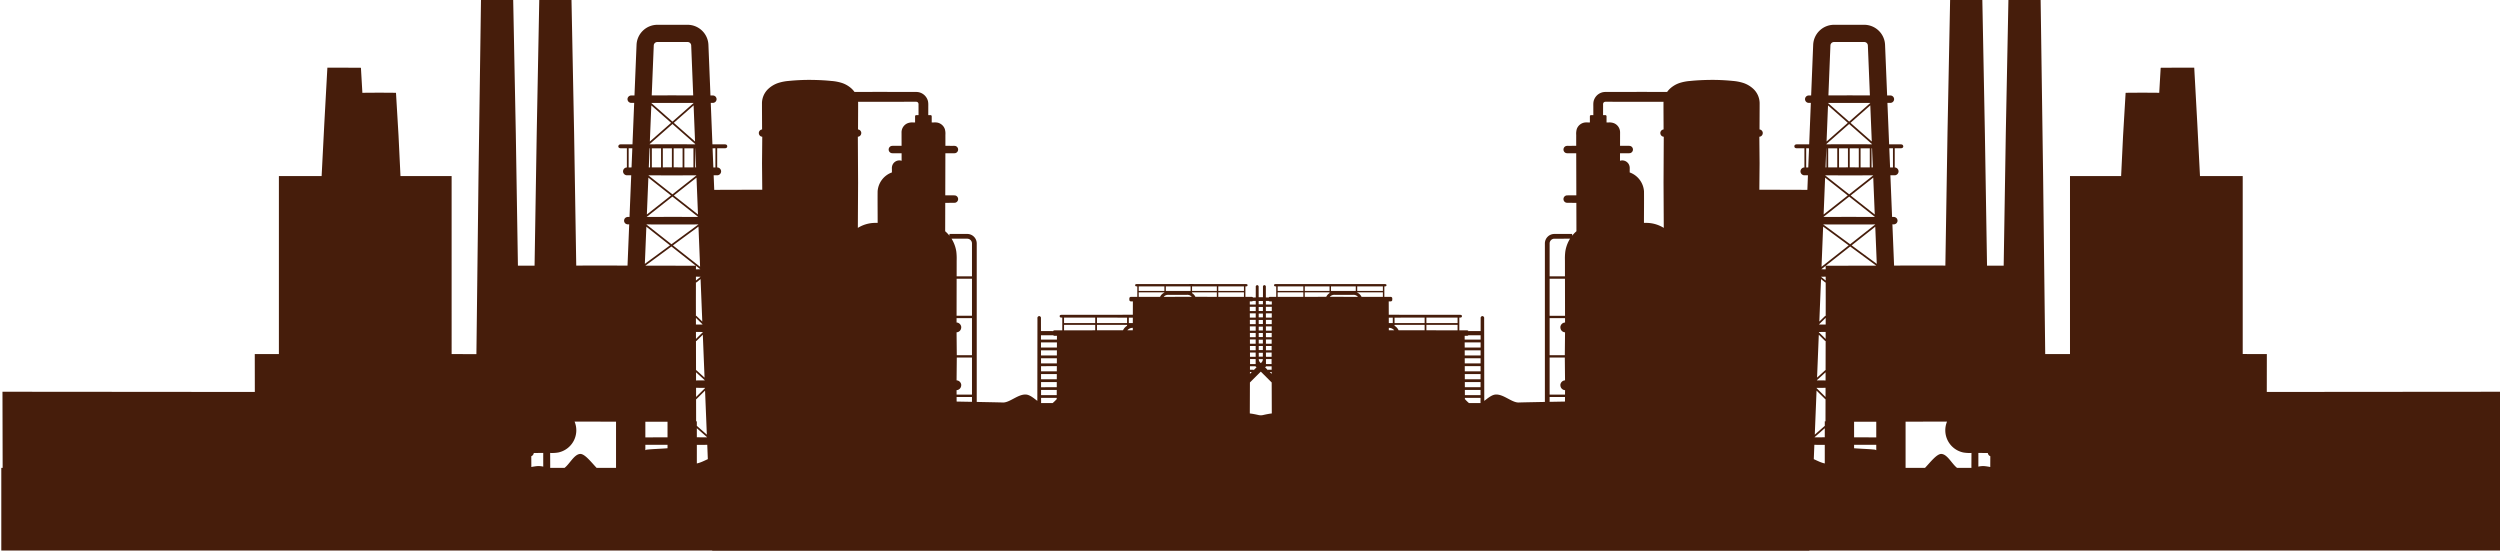 <svg xmlns="http://www.w3.org/2000/svg" xmlns:xlink="http://www.w3.org/1999/xlink" width="1920" height="424" viewBox="0 0 1920 424">
  <defs>
    <clipPath id="clip-path">
      <rect id="Rectangle_10608" data-name="Rectangle 10608" width="1920" height="424" transform="translate(0 4550)" fill="#fff" stroke="#707070" stroke-width="1"/>
    </clipPath>
  </defs>
  <g id="Mask_Group_1" data-name="Mask Group 1" transform="translate(0 -4550)" clip-path="url(#clip-path)">
    <g id="Group_6036" data-name="Group 6036">
      <g id="Group_5608" data-name="Group 5608" transform="translate(0.991 4054.458)">
        <path id="Path_11662" data-name="Path 11662" d="M1380.21,797.327c-4.754.216-10.207,3.344-16.893,3.669-5.159.254-191.5,3.341-197.787,3.666-5.319.274-11.665-6.453-17.79-6.121-2.99.161-5.84,2.635-8.811,4.877l-.036-27.537-.027-19.089-.014-9.543-.009-4.774v-2.384a1.522,1.522,0,0,0-1.349-1.811,1.5,1.5,0,0,0-1.349,1.744v2.322l-.007,4.646-.006,2.821h-9.082v.355a1.419,1.419,0,0,0-1.3-.91v0l-5.979-.006v-9.793a4.347,4.347,0,0,0,1.217-.088,1.072,1.072,0,0,0,.713-.481,3.886,3.886,0,0,0,.04-.841c-.168-.655-.908-.7-1.415-.729h-4.932l-6.577-.006-13.155-.013-26.309-.025-26.307.025-13.157.013-6.578.006h-4.932c-.509.028-1.246.085-1.412.719l.042.008h-.042a3.921,3.921,0,0,0,.04.849,1.109,1.109,0,0,0,.712.473,4.356,4.356,0,0,0,1.217.088v9.786h-4.184l-1.852.008a1.424,1.424,0,0,0-1.347,1.193,15.259,15.259,0,0,0,.012,1.871,1.431,1.431,0,0,0,1.391,1.134h1.886l-.2,53.9.016,4.131a19.032,19.032,0,0,0-3.513-.143c-5.6.381-12.117-5.869-17.936-5.468-5.612.386-10.568,6.71-16.38,7.115-5.614.394-11.089,2.486-16.893,2.9-.313.023-.622.074-.935.1l-.187-.156h.037l.1-26.549,12.269-12.251.05-.051v-.071l-.042-31.439L971.2,729.75l-.009-7.861-.006-3.928V716a1.251,1.251,0,0,0-1.111-1.488,1.234,1.234,0,0,0-1.112,1.436v1.912l-.008,3.823v2.324h-7.477v.292a1.169,1.169,0,0,0-1.072-.75v0h-4.922V715.48a3.651,3.651,0,0,0,1-.072.894.894,0,0,0,.588-.4,3.449,3.449,0,0,0,.033-.693c-.138-.538-.75-.574-1.166-.6h-4.062l-5.417-.006-10.831-.01-21.665-.022L892.3,713.7l-10.834.01-5.418.006h-4.06c-.42.025-1.027.07-1.164.593l.036.006h-.036a3.121,3.121,0,0,0,.034.7.9.9,0,0,0,.586.389,3.641,3.641,0,0,0,1,.072v8.057H869l-1.527.006a1.173,1.173,0,0,0-1.11.983,13.062,13.062,0,0,0,.009,1.542,1.18,1.18,0,0,0,1.146.933v0h1.551l-.168,44.387.088,22.922-14.651.05v.061h-.015v2.229h.015v.048l14.66.032.069,18.477c-4.384.766-9.072,1.7-12.69,1.98-5.646.443-11.047,2.957-16.817,3.416-5.646.449-11.262,1.477-17.024,1.942-5.651.452-11.188,1.984-16.948,2.457-5.648.457-12.875-3.839-18.629-3.363-5.649.465-9.221,9.46-14.971,9.94-5.65.475-11.856-2.415-17.6-1.929a9.688,9.688,0,0,1-5.245-1.541V682.516a7.307,7.307,0,0,0-7.3-7.3H728.179v1.355c-.075-.1-.143-.2-.219-.289a25.683,25.683,0,0,0-3.059-3.15l.059-21.794,3.806-.023c1.267-.028,2.5.038,3.8-.074a2.848,2.848,0,0,0,2.286-2.793l-.1-.007h.1a2.846,2.846,0,0,0-2.286-2.8c-1.3-.114-2.53-.043-3.8-.076l-3.789-.023.084-32.281,4.224-.013,1.761-.006a6.688,6.688,0,0,0,1.779-.12,2.847,2.847,0,0,0,2.024-2.719l-.1-.008h.1a2.846,2.846,0,0,0-2.023-2.724,6.8,6.8,0,0,0-1.78-.122l-1.757-.006-4.215-.013.009-4.024-.009-4.367a12.9,12.9,0,0,0-.425-4.434,7.648,7.648,0,0,0-6.893-5.138l-3.19.006v-4.722a.91.91,0,0,0-.912-.91h-1.737l.014-5.577c-.035-2.133.237-4.394-.679-6.445a9.322,9.322,0,0,0-4.352-4.739,9.1,9.1,0,0,0-3.133-.954c-1.1-.114-2.174-.047-3.256-.068l-25.956-.046-19.307.035a16.251,16.251,0,0,0-2.387-2.7,20.705,20.705,0,0,0-7.2-4.18,35.5,35.5,0,0,0-8.128-1.545c-5.454-.567-10.921-.781-16.388-.826a160.53,160.53,0,0,0-16.391.8,35.743,35.743,0,0,0-8.129,1.591,21,21,0,0,0-7.2,4.171,15.306,15.306,0,0,0-5.221,11.116l.007,4.1.08,16.293a2.564,2.564,0,0,0-1.368.529,2.835,2.835,0,0,0-1.142,2.264l.071.006H581.8a2.82,2.82,0,0,0,1.133,2.247,2.631,2.631,0,0,0,1.491.534l-.182,20.422.181,20.312-7.777-.025-29.1.09-.45-11.183h2.4a3.057,3.057,0,0,0,3.336-3.007l-.109-.006h.109a3.052,3.052,0,0,0-3.02-3.011v-14.71l3.159-.006,2.662-.006a2.676,2.676,0,0,0,1.315-.318,1.33,1.33,0,0,0,.576-1.2h-.022a1.308,1.308,0,0,0-.569-1.185,2.6,2.6,0,0,0-1.3-.309l-2.662-.009h-6.821l-1.279-31.844h1.48a2.864,2.864,0,0,0,2.989-2.837l-.1-.006h.1a2.856,2.856,0,0,0-2.989-2.839l-1.711-.006-1.569-39.025A16.043,16.043,0,0,0,527.2,514.585h-23.43a16.054,16.054,0,0,0-15.885,15.246l-1.6,39.031-2.368.008a2.859,2.859,0,0,0-2.986,2.837h0a2.863,2.863,0,0,0,2.989,2.843h2.138l-1.3,31.842h-6.3l-2.665.009a2.664,2.664,0,0,0-1.3.324c-.051.027-.068.088-.113.122a1.134,1.134,0,0,0-.247.273,1.312,1.312,0,0,0-.149.358,1.634,1.634,0,0,0-.033.166,1.46,1.46,0,0,0-.051.246h-.023a1.33,1.33,0,0,0,.6,1.193,2.71,2.71,0,0,0,1.315.33l2.662.008h1.994v14.714a3.054,3.054,0,0,0-2.942,3.009h0a3.057,3.057,0,0,0,3.335,3.013h2.942l-1.308,32.013H481.7a3.26,3.26,0,0,0-2.354.641,2.854,2.854,0,0,0-1.04,2.194H478.3a2.852,2.852,0,0,0,1.043,2.2,3.273,3.273,0,0,0,2.351.641h.543l-1.292,31.666-21-.038-18.38.033-.392-24.3-.9-55.97-.347-21.632-.674-34.329-1.334-67.9h-.181v-.182l-24.343-.039h-.216l-.006.217-1.3,67.995-.655,34.232-.352,21.6-.908,55.979-.4,24.383-12.782.023-.39-24.328-.9-56.08-.346-21.577-.674-34.356L393.143,495.4h-.183v-.182l-24.34-.03h-.211v.211l-.957,67.952-.788,55.935-.172,12.272-.514,43.717-.664,55.909-.43,36.321-19.029-.025V630.78H306.581l-1.5-31.054-1.949-32.851-.18.011V566.8l-12.7-.09-12.7.09v.084h-.029l-.2.007-1.114-19.205-.182.009v-.134l-25.4-.064h-.188l-.011.189L248.1,590.14l-2.083,40.643H213.2v136.66l-18.254.008h-.274v.274l.042,28.839L1.257,796.4H.908v.349l.133,58.116H.009v63.5h1388.6V791.7C1387.12,794.576,1385.02,797.11,1380.21,797.327ZM958.967,782.68l.006-1.457h1.45Zm2.8-2.8v-.387H958.98l.009-2.633h5.792Zm5.381-5.39-1.258,1.261v-.626H959v-.288c.034-.042.068-.082.1-.124l-.061-.062v-3.363h9.843a3.7,3.7,0,0,1-1.735,3.2ZM959,769.549l-.013-3.284h9.9v1.3c-.044.637-.017,1.307,0,1.978Zm9.887-5.016h-9.905l-.012-3.281h9.93Zm.007-5.016h-9.932l-.012-3.281h9.95Zm.007-5.014h-9.958l-.013-3.284h9.976Zm.008-5.018h-9.983l-.015-3.281h10Zm.005-5.014h-10l-.014-3.282h10.026Zm.008-5.016H958.891l-.014-3.279h10.051Zm.007-5.014h-10.06l-.013-3.284h10.078Zm-10.018-7.43,1.526-.005a1.136,1.136,0,0,0,.763-.336h7.739v2.755H958.853l-.009-2.414ZM745.488,739.869v28.449H733.823l-.17-17.557a3.746,3.746,0,0,0,3.56-3.737h.044a3.8,3.8,0,0,0-3.608-3.8l.007-3.356Zm-11.829-1.822.038-21.969.011-6.48h11.78v28.449Zm3.48,53.394h.119a3.791,3.791,0,0,0-3.6-3.791l.17-17.505h11.665v28.443H733.67l-.021-3.406a3.756,3.756,0,0,0,3.564-3.737ZM735.79,821.56a10.941,10.941,0,0,1-1.994-.03l-.117-21.113h11.809v25.429c-3.343-2.224-6.714-4.54-9.7-4.286Zm6.044-142.7a3.657,3.657,0,0,1,3.654,3.651v25.256H733.712l.009-5.342.007-6.823a44.8,44.8,0,0,0-.271-6.847,26,26,0,0,0-3.658-9.895Zm-84-78.314a2.637,2.637,0,0,0,1.49-.534,2.819,2.819,0,0,0,1.133-2.255h.025a2.835,2.835,0,0,0-1.145-2.27,2.571,2.571,0,0,0-1.368-.529l.08-16.293v-4.1c0-.284-.025-.564-.05-.847l10.813.015,23.09-.032,5.771-.009H702a3.4,3.4,0,0,1,1.385.143,1.76,1.76,0,0,1,.929.967,4.044,4.044,0,0,1,.119,1.4l.007,2.886.006,4.861H702.7a.909.909,0,0,0-.91.91V589.6h-1.5a9.608,9.608,0,0,0-4.384.645,7.571,7.571,0,0,0-4.509,7.2l.009,4.363.017,5.713-4.352.013-1.761.006a6.679,6.679,0,0,0-1.778.124,2.843,2.843,0,0,0-2.026,2.719H681.5a2.849,2.849,0,0,0,2.026,2.727,6.7,6.7,0,0,0,1.779.12l1.761.006,4.367.015.017,5.783a5.537,5.537,0,0,0-1.752-.3,5.757,5.757,0,0,0-5.162,3.291,6.328,6.328,0,0,0-.552,3.114l.022,2.827a16.665,16.665,0,0,0-10.988,14.5c-.075,8.1.026,16.151.034,24.223-1.288,0-2.581.012-3.89.114a25.578,25.578,0,0,0-11.327,3.763l.181-34.8ZM533.271,699.627l-38.6-.067,20-14.717,18.749,14.786Zm-21.6,119.825V831.41l-17.032.046V819.415Zm0,17.711V839.8c-5.188.427-10.47.522-15.694,1.036a3.03,3.03,0,0,0-1.339.489v-4.2ZM547.65,609.431h.8v14.712h-1.588l-.59-14.7Zm-5.03,238.734c-2.776,1.255-5.526,2.7-8.436,3.31V837.19l8-.021Zm-.674-16.761-7.762-.02v-6.968l7.755,6.829Zm-.083-2.053-7.68-6.759v-3.465h-.546l-.035-17.084.151.153,6.747-6.676Zm-1.436-35.682L533.6,800.42l-.013-7.034,6.831.046Zm-.237-5.991-6.616.043-.012-6.269,6.62,6.031Zm-.085-2.118-6.374-5.8-.172.187-.045-22.66.24.244,5.021-4.934Zm-1.4-34.818-5.19,5.1-.011-5.379,5.192.041Zm-.243-5.975-4.97.038-.01-5.144,4.97,4.839Zm-.09-2.251-4.622-4.5-.27.279-.024-11.856.027-14.147.224.276,3.355-2.7Zm-1.379-34.352-3.507,2.821.006-2.946,3.5.025Zm-.235-5.81-3.255.025V699.7l3.248,2.56Zm-.076-1.9L515.817,684l19.623-14.437Zm-1.614-40.182L516.54,645.659l17.386-13.708Zm-2.135-50.812h.091l.588,14.649h-.679Zm-.119-5.216L516.492,589.87,531.7,576.479ZM501.1,530.364a2.761,2.761,0,0,1,2.661-2.557h23.43a2.757,2.757,0,0,1,2.655,2.55l1.544,38.46-16.259-.041-15.6.04Zm-1.8,44.213,15.835.04,16.49-.042.006.143-16.17,14.237-16.167-14.239Zm-.077,1.9,15.2,13.39-16.334,14.379Zm-1.211,29.663,17.447-15.361,17.434,15.353.011.236-17.186-.019L498,606.368Zm33.554,3.32V624.1l-6.961-.015V609.469Zm-8.331.012v14.612l-6.844-.013V609.483Zm-8.213.012v14.584l-6.961.015V609.471Zm-8.328-.014v14.617l-7.074.015V609.459Zm-8.819-.013h.374V624.1h-.97Zm-.846,20.745,18.144.04,18.688-.042v.062l-18.424,14.526L497.02,630.262Zm-.072,1.751,17.378,13.707L495.8,660.27Zm-1.226,30.121,19.71-15.542,19.7,15.541v.078l-19.382-.046-19.464.046h-.572Zm-.24,5.825h.808l19.464.046,19.462-.046h.153v.011L514.7,683.123l-19.218-15.157Zm-.071,1.757,18.142,14.31-19.307,14.207Zm-13.6-45.514V609.429h2.81l-.6,14.7ZM408.308,844.981a3.152,3.152,0,0,0,.635-1.444c.005-.036.007-.067.012-.1l7.257-.036c-.012,3.5.005,7.006.009,10.509a16.112,16.112,0,0,0-4.864-.378c-1.437.149-2.858.393-4.273.672l-.041-8.3A2.834,2.834,0,0,0,408.308,844.981Zm36.093-.8c-4.5.455-7.779,7.515-11.806,10.684H421.558l.011-2-.052-9.461a27.93,27.93,0,0,0,6.284-.362,17.417,17.417,0,0,0,12.481-23.725l31.839.062V854.87H457.207c-4.474-4.731-9.259-11.052-12.807-10.691ZM934.648,715.5h1.246l10.973-.009,5.487-.006h2v3.48h-19.71Zm0,4.575h19.71v3.469l-19.71-.023Zm-20.138-4.556,19.024-.019v3.461H914.51Zm0,4.556h19.024v3.444l-16.468-.017a6.689,6.689,0,0,0-2.556-2.841Zm-.21,3.423h-2.656l-18.918.023a4.419,4.419,0,0,1,1.876-1.3,4.818,4.818,0,0,1,1.737-.245H910.57a5.042,5.042,0,0,1,1.746.208A4.424,4.424,0,0,1,914.3,723.5Zm-1.009-3.423h.1v.041ZM894.372,715.5l19.024.019v3.442H894.372Zm-20.821-.02h2l5.486.006,10.971.009h1.247v3.461h-19.7Zm0,4.594h19.707v.174a6.789,6.789,0,0,0-3.32,3.268h-2.667l-12.185.014h-1.534Zm250.463,72.86-.015-3.986h12.081l-.006,3.986Zm12.058,2.1-.007,3.986h-12.03l-.013-3.986Zm-12.08-8.2-.017-3.988h12.115l-.008,3.988Zm-.023-6.092-.017-3.986H1136.1l-.006,3.986Zm-.023-6.09-.015-3.984H1136.1l-.006,3.984Zm-.022-6.091-.015-3.986h12.207l-.006,3.986Zm-.023-6.09-.017-3.988h12.24v3.988Zm.145,38.647h12.018v1.584c-.054.774-.023,1.589,0,2.4h-8.889a35.356,35.356,0,0,1-3.125-3.047Zm-.093-47.67,1.853-.006a1.4,1.4,0,0,0,.929-.409h9.4l-.006,3.232v.113H1123.88l-.012-2.931Zm-29.466-13.982H1096l13.323-.011,6.662-.007h2.433v4.228h-23.931Zm0,5.559h23.931v4.209l-23.931-.027Zm-24.458-5.533,23.1-.027v4.2h-23.1Zm0,5.533h23.1v4.18l-20-.023a8.124,8.124,0,0,0-3.1-3.447Zm-.254,4.154-3.224-.005-22.972.028a5.372,5.372,0,0,1,2.274-1.574,5.925,5.925,0,0,1,2.11-.3h17.281a6.183,6.183,0,0,1,2.119.25,5.381,5.381,0,0,1,2.407,1.608Zm-1.227-4.154h.127v.046Zm-22.974-5.559,23.1.027v4.178h-23.1Zm-25.286-.023h2.431l6.664.007,13.321.011h1.517v4.2h-23.933Zm0,5.583h23.933v.208a8.243,8.243,0,0,0-4.033,3.97h-3.237l-14.8.015h-1.863Z" fill="#461d0b"/>
      </g>
      <g id="Group_5609" data-name="Group 5609" transform="translate(547 4549.641)">
        <path id="Path_11662-2" data-name="Path 11662" d="M8.4,797.327c4.754.216,10.207,3.344,16.893,3.669,5.159.254,191.5,3.341,197.787,3.666,5.319.274,11.665-6.453,17.79-6.121,2.99.161,5.84,2.635,8.811,4.877l.036-27.537.027-19.089.014-9.543.009-4.774v-2.384a1.522,1.522,0,0,1,1.349-1.811,1.5,1.5,0,0,1,1.349,1.744v2.322l.007,4.646.006,2.821h9.082v.355a1.419,1.419,0,0,1,1.3-.91v0l5.979-.006v-9.793a4.347,4.347,0,0,1-1.217-.088,1.072,1.072,0,0,1-.713-.481,3.886,3.886,0,0,1-.04-.841c.168-.655.908-.7,1.415-.729h4.932l6.577-.006,13.155-.013,26.309-.025,26.307.025,13.157.013,6.578.006h4.932c.509.028,1.246.085,1.412.719l-.042.008h.042a3.907,3.907,0,0,1-.04.849,1.109,1.109,0,0,1-.712.473,4.356,4.356,0,0,1-1.217.088v9.786h4.184l1.852.008a1.424,1.424,0,0,1,1.347,1.193,15.235,15.235,0,0,1-.012,1.871,1.431,1.431,0,0,1-1.391,1.134h-1.886l.2,53.9-.016,4.131a19.031,19.031,0,0,1,3.513-.143c5.6.381,12.117-5.869,17.936-5.468,5.612.386,10.568,6.71,16.38,7.115,5.614.394,11.089,2.486,16.893,2.9.313.023.622.074.935.1l.187-.156h-.037l-.1-26.549L417.4,777.034l-.05-.051v-.071l.042-31.439.023-15.717.009-7.861.006-3.928V716a1.251,1.251,0,0,1,1.111-1.488,1.234,1.234,0,0,1,1.112,1.436v1.912l.008,3.823v2.324h7.477v.292a1.169,1.169,0,0,1,1.072-.75v0h4.922V715.48a3.651,3.651,0,0,1-1-.072.894.894,0,0,1-.588-.4,3.456,3.456,0,0,1-.033-.693c.138-.538.75-.574,1.166-.6h4.062l5.417-.006L453,713.7l21.665-.022,21.663.022,10.834.01,5.418.006h4.06c.42.025,1.027.07,1.164.593l-.036.006h.036a3.125,3.125,0,0,1-.034.7.9.9,0,0,1-.586.389,3.639,3.639,0,0,1-1,.072v8.057h3.444l1.527.006a1.173,1.173,0,0,1,1.11.983,13.062,13.062,0,0,1-.009,1.542A1.18,1.18,0,0,1,521.1,727v0h-1.551l.168,44.387-.088,22.922,14.651.05v.061h.015v2.229h-.015v.048l-14.66.032-.069,18.477c4.384.766,9.072,1.7,12.69,1.98,5.646.443,11.047,2.957,16.817,3.416,5.646.449,11.262,1.477,17.024,1.942,5.651.452,11.188,1.984,16.948,2.457,5.648.457,12.875-3.839,18.629-3.363,5.649.465,9.221,9.46,14.971,9.94,5.65.475,11.856-2.415,17.6-1.929a9.688,9.688,0,0,0,5.245-1.541V682.516a7.307,7.307,0,0,1,7.3-7.3h13.655v1.355c.075-.1.143-.2.219-.289a25.683,25.683,0,0,1,3.059-3.15l-.059-21.794-3.806-.023c-1.267-.028-2.5.038-3.8-.074a2.848,2.848,0,0,1-2.286-2.793l.1-.007h-.1a2.846,2.846,0,0,1,2.286-2.8c1.3-.114,2.53-.043,3.8-.076l3.789-.023-.084-32.281-4.224-.013-1.761-.006a6.688,6.688,0,0,1-1.779-.12,2.847,2.847,0,0,1-2.024-2.719l.1-.008h-.1a2.846,2.846,0,0,1,2.023-2.724,6.8,6.8,0,0,1,1.78-.122l1.757-.006,4.215-.013-.009-4.024.009-4.367a12.9,12.9,0,0,1,.425-4.434,7.648,7.648,0,0,1,6.893-5.138l3.19.006v-4.722a.91.91,0,0,1,.912-.91h1.74l-.014-5.577c.035-2.133-.237-4.394.679-6.445a9.322,9.322,0,0,1,4.352-4.739,9.1,9.1,0,0,1,3.133-.954c1.1-.114,2.174-.047,3.256-.068l25.956-.046,19.307.035a16.262,16.262,0,0,1,2.387-2.7,20.705,20.705,0,0,1,7.2-4.18,35.5,35.5,0,0,1,8.128-1.545c5.454-.567,10.921-.781,16.388-.826a160.531,160.531,0,0,1,16.391.8,35.743,35.743,0,0,1,8.129,1.591,21,21,0,0,1,7.2,4.171,15.306,15.306,0,0,1,5.221,11.116l-.007,4.1-.08,16.293a2.565,2.565,0,0,1,1.368.529,2.835,2.835,0,0,1,1.142,2.264l-.071.006h.048a2.82,2.82,0,0,1-1.133,2.247,2.631,2.631,0,0,1-1.491.534l.182,20.422-.181,20.312,7.777-.025,29.1.09.45-11.183h-2.4a3.057,3.057,0,0,1-3.336-3.007l.109-.006h-.109a3.052,3.052,0,0,1,3.02-3.011v-14.71l-3.159-.006-2.662-.006a2.675,2.675,0,0,1-1.315-.318,1.33,1.33,0,0,1-.576-1.2h.022a1.308,1.308,0,0,1,.569-1.185,2.6,2.6,0,0,1,1.3-.309l2.662-.009h6.821l1.279-31.844h-1.48a2.864,2.864,0,0,1-2.989-2.837l.1-.006h-.1a2.856,2.856,0,0,1,2.989-2.839l1.711-.006,1.569-39.025a16.043,16.043,0,0,1,15.877-15.254h23.43a16.054,16.054,0,0,1,15.885,15.246l1.6,39.031,2.368.008a2.859,2.859,0,0,1,2.986,2.837h0a2.863,2.863,0,0,1-2.989,2.843h-2.138l1.3,31.842h6.295l2.665.009a2.667,2.667,0,0,1,1.3.324c.051.027.068.088.113.122a1.134,1.134,0,0,1,.247.273,1.313,1.313,0,0,1,.149.358,1.62,1.62,0,0,1,.033.166,1.469,1.469,0,0,1,.051.246h.023a1.33,1.33,0,0,1-.6,1.193,2.71,2.71,0,0,1-1.315.33l-2.662.008h-1.994v14.714a3.054,3.054,0,0,1,2.942,3.009h0a3.057,3.057,0,0,1-3.335,3.013h-2.942l1.308,32.013h.777a3.26,3.26,0,0,1,2.354.641A2.854,2.854,0,0,1,910.31,665h0a2.852,2.852,0,0,1-1.043,2.2,3.273,3.273,0,0,1-2.351.641h-.543l1.292,31.666,21-.038,18.38.033.392-24.3.9-55.97.347-21.632.674-34.329,1.334-67.9h.181v-.182l24.343-.039h.216l.006.217,1.295,67.995.655,34.232.352,21.6.908,55.979.4,24.383,12.782.023.39-24.328.9-56.08.346-21.577.674-34.356,1.334-67.869h.183v-.182l24.34-.03h.211v.211l.957,67.952.788,55.935.172,12.272.514,43.717.664,55.909.43,36.321,19.029-.025v-136.7h39.271l1.5-31.054,1.949-32.851.18.011v-.06l12.7-.09,12.7.09v.084h.029l.2.007,1.114-19.205.182.009v-.134l25.405-.064h.188l.011.189,2.325,42.454,2.083,40.643h32.816v136.66l18.254.008h.274v.274l-.042,28.839,193.459-.166h.349v.349l-.133,58.116h1.032v63.5H.009V791.7C1.5,794.576,3.6,797.11,8.4,797.327ZM429.649,782.68l-.006-1.457h-1.45Zm-2.8-2.8v-.387h2.787l-.009-2.633h-5.792Zm-5.381-5.39,1.258,1.261v-.626h6.893v-.288c-.034-.042-.068-.082-.1-.124l.061-.062v-3.363h-9.843a3.7,3.7,0,0,0,1.732,3.2Zm8.143-4.936.013-3.284h-9.9v1.3c.044.637.017,1.307,0,1.978Zm-9.887-5.016h9.9l.012-3.281h-9.924Zm-.007-5.016h9.932l.012-3.281h-9.948Zm-.007-5.014h9.958l.013-3.284h-9.976Zm-.008-5.018h9.983l.015-3.281h-10Zm-.005-5.014H429.7l.014-3.282H419.693Zm-.008-5.016h10.034l.014-3.279H419.688Zm-.007-5.014h10.06l.013-3.284H419.68Zm10.018-7.43-1.526-.005a1.136,1.136,0,0,1-.763-.336h-7.739v2.755h10.087l.009-2.414Zm213.426,12.858v28.449h11.665l.17-17.557a3.746,3.746,0,0,1-3.56-3.737h-.044a3.8,3.8,0,0,1,3.608-3.8l-.007-3.356Zm11.829-1.822-.038-21.969-.011-6.48h-11.78v28.449Zm-3.48,53.394h-.119a3.791,3.791,0,0,1,3.6-3.791l-.17-17.505H643.128v28.443h11.818l.021-3.406a3.756,3.756,0,0,1-3.564-3.737Zm1.349,30.119a10.941,10.941,0,0,0,1.994-.03l.117-21.113H643.128v25.429c3.343-2.229,6.714-4.545,9.7-4.291Zm-6.044-142.7a3.657,3.657,0,0,0-3.654,3.651v25.256H654.9l-.009-5.342-.007-6.823a44.8,44.8,0,0,1,.271-6.847,26,26,0,0,1,3.658-9.9Zm84-78.314a2.637,2.637,0,0,1-1.49-.534,2.819,2.819,0,0,1-1.133-2.255h-.025a2.835,2.835,0,0,1,1.145-2.27,2.571,2.571,0,0,1,1.368-.529l-.08-16.293v-4.1c0-.284.025-.564.05-.847l-10.813.015-23.09-.032-5.771-.009h-4.329a3.4,3.4,0,0,0-1.385.143,1.76,1.76,0,0,0-.929.967,4.045,4.045,0,0,0-.119,1.4l-.007,2.886-.006,4.861h1.757a.909.909,0,0,1,.91.91V589.6h1.5a9.608,9.608,0,0,1,4.384.645,7.571,7.571,0,0,1,4.509,7.2l-.009,4.363-.017,5.713,4.352.013,1.761.006a6.679,6.679,0,0,1,1.778.124,2.843,2.843,0,0,1,2.026,2.719h0a2.849,2.849,0,0,1-2.025,2.727,6.7,6.7,0,0,1-1.779.12l-1.761.006-4.367.015-.017,5.783a5.536,5.536,0,0,1,1.752-.3,5.757,5.757,0,0,1,5.162,3.291,6.328,6.328,0,0,1,.552,3.114l-.022,2.827a16.665,16.665,0,0,1,10.988,14.5c.075,8.1-.026,16.151-.034,24.223,1.288,0,2.581.012,3.89.114a25.577,25.577,0,0,1,11.327,3.763l-.181-34.8Zm124.566,99.076,38.6-.067-20-14.717L855.2,699.629Zm21.6,119.825V831.41l17.032.046V819.415Zm0,17.711V839.8c5.188.427,10.47.522,15.693,1.036a3.03,3.03,0,0,1,1.339.489v-4.2ZM840.967,609.431h-.8v14.712h1.588l.59-14.7ZM846,848.164c2.776,1.255,5.526,2.7,8.436,3.31V837.19l-8-.021Zm.674-16.761,7.762-.02v-6.968l-7.755,6.829Zm.083-2.053,7.68-6.759v-3.465h.546l.035-17.084-.151.153-6.747-6.676Zm1.436-35.682,6.828,6.752.013-7.034-6.831.046Zm.237-5.991,6.616.043.012-6.269-6.62,6.031Zm.085-2.118,6.374-5.8.172.187.045-22.66-.24.244-5.021-4.934Zm1.4-34.818,5.19,5.1.011-5.379-5.192.041Zm.243-5.975,4.97.038.01-5.144-4.97,4.839Zm.09-2.251,4.622-4.5.27.279.024-11.856-.027-14.147-.224.276-3.355-2.7Zm1.379-34.352,3.507,2.821-.006-2.946-3.5.025Zm.235-5.81,3.255.025V699.7l-3.248,2.56Zm.076-1.9L872.8,684l-19.623-14.437Zm1.614-40.182,18.524-14.611L854.69,631.951Zm2.135-50.812H855.6l-.588,14.649h.679Zm.119-5.216,16.322-14.374-15.206-13.388Zm31.713-73.878a2.761,2.761,0,0,0-2.661-2.557h-23.43a2.757,2.757,0,0,0-2.655,2.55l-1.544,38.46,16.259-.041,15.6.04Zm1.8,44.213-15.835.04L857,574.575l-.006.143,16.17,14.237,16.167-14.239Zm.077,1.9-15.2,13.39,16.334,14.379Zm1.211,29.663L873.16,590.78l-17.43,15.352-.011.236,17.186-.019,17.715.019Zm-33.554,3.32V624.1l6.961-.015V609.469Zm8.331.012v14.612l6.844-.013V609.483Zm8.213.012v14.584l6.961.015V609.471Zm8.328-.014v14.617L889,624.1V609.459Zm8.819-.013h-.374V624.1h.97Zm.846,20.745-18.144.04L854.76,630.2v.062l18.424,14.526L891.6,630.262Zm.072,1.751-17.378,13.707,18.531,14.611Zm1.226,30.121-19.71-15.542-19.7,15.541v.078l19.382-.046,19.464.046h.572Zm.24,5.825h-.808l-19.464.046L853.4,667.9h-.153v.011l20.671,15.212,19.218-15.157Zm.071,1.757-18.142,14.31,19.307,14.207Zm13.6-45.514V609.429h-2.808l.6,14.7Zm73.507,220.841a3.152,3.152,0,0,1-.635-1.444c-.005-.036-.007-.067-.012-.1l-7.259-.04c.012,3.5-.005,7.006-.009,10.509a16.116,16.116,0,0,1,4.864-.378c1.437.149,2.858.393,4.273.672l.041-8.3a2.834,2.834,0,0,1-1.261-.922Zm-36.093-.8c4.5.455,7.779,7.515,11.806,10.684h11.037l-.011-2,.052-9.461a27.923,27.923,0,0,1-6.284-.362,17.417,17.417,0,0,1-12.481-23.725l-31.839.062v35.491h14.919c4.472-4.734,9.256-11.055,12.8-10.694ZM453.968,715.5h-1.246l-10.973-.009-5.487-.006h-2v3.48h19.71Zm0,4.575h-19.71v3.469l19.71-.023Zm20.138-4.556-19.024-.019v3.461h19.024Zm0,4.556H455.081v3.444l16.468-.017a6.689,6.689,0,0,1,2.556-2.841Zm.21,3.423h2.656l18.918.023a4.419,4.419,0,0,0-1.876-1.3,4.818,4.818,0,0,0-1.737-.245h-14.23a5.042,5.042,0,0,0-1.746.208,4.423,4.423,0,0,0-1.986,1.316Zm1.009-3.423h-.1v.041Zm18.919-4.575-19.024.019v3.442h19.024Zm20.821-.02h-2l-5.486.006-10.971.009h-1.247v3.461h19.707Zm0,4.594H495.358v.174a6.789,6.789,0,0,1,3.32,3.268h2.667l12.185.014h1.534ZM264.6,792.935l.015-3.986H252.536l.006,3.986Zm-12.058,2.1.007,3.986h12.03l.013-3.986Zm12.08-8.2.017-3.988H252.527l.008,3.988Zm.023-6.092.017-3.986H252.519l.006,3.986Zm.023-6.09.015-3.984H252.512l.006,3.984Zm.022-6.091.015-3.986H252.5l.006,3.986Zm.023-6.09.017-3.988H252.49v3.988Zm-.145,38.647H252.554v1.584c.054.774.023,1.589,0,2.4h8.889a35.369,35.369,0,0,0,3.125-3.047Zm.093-47.67-1.853-.006a1.4,1.4,0,0,1-.929-.409h-9.4l.006,3.232v.113h12.249l.012-2.931Zm29.466-13.982h-1.513l-13.323-.011-6.662-.007H270.2v4.228h23.931Zm0,5.559H270.2v4.209l23.931-.027Zm24.458-5.533-23.1-.027v4.2h23.1Zm0,5.533h-23.1v4.18l20-.023a8.124,8.124,0,0,1,3.1-3.447Zm.254,4.154,3.224-.005,22.972.028a5.371,5.371,0,0,0-2.274-1.574,5.927,5.927,0,0,0-2.11-.3H323.377a6.181,6.181,0,0,0-2.119.25,5.382,5.382,0,0,0-2.415,1.607Zm1.227-4.154h-.127v.046Zm22.974-5.559-23.1.027v4.178h23.1Zm25.286-.023H365.9l-6.664.007-13.321.011h-1.517v4.2H368.33Zm0,5.583H344.4v.208a8.242,8.242,0,0,1,4.033,3.97h3.237l14.8.015h1.863Z" transform="translate(-0.009 -495.182)" fill="#461d0b"/>
      </g>
    </g>
  </g>
</svg>
